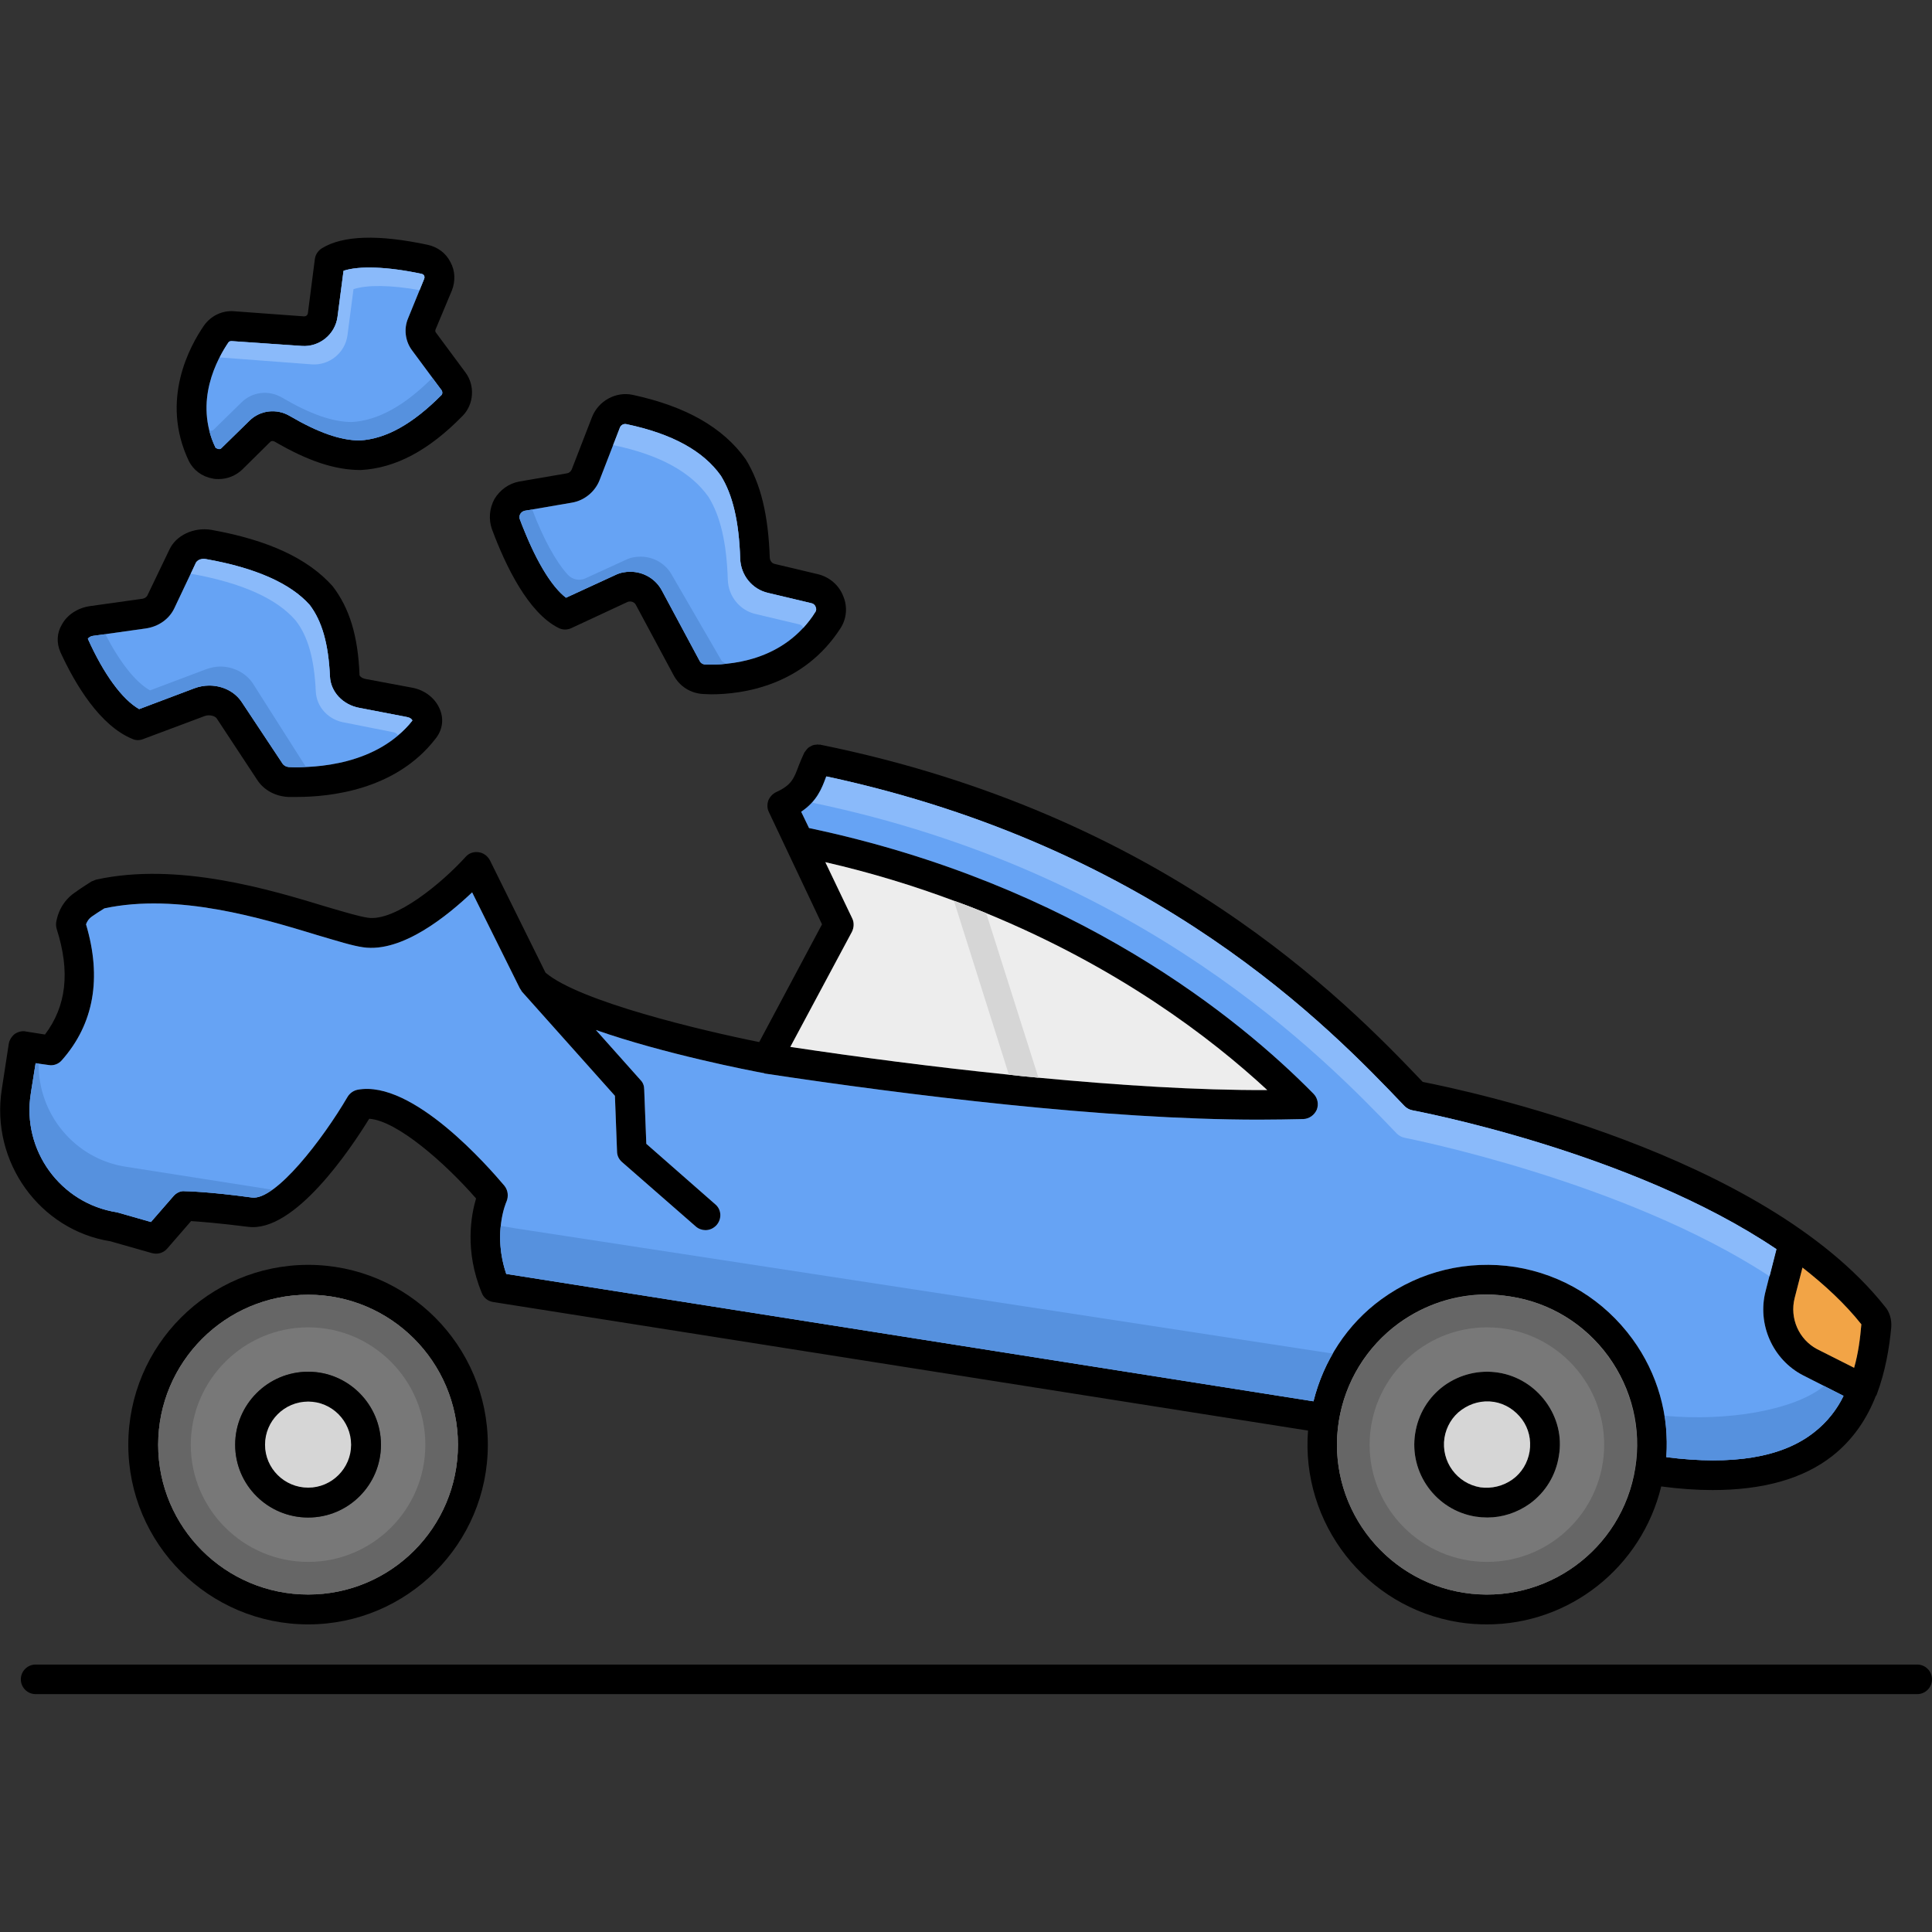 <svg xmlns="http://www.w3.org/2000/svg" width="25px" height="25px" enable-background="new 0 0 64 64" viewBox="0 0 64 64" id="sports-car-crash"><rect x="0" y="0" width="64" height="64" fill="#333333" stroke="none"/><path d="M10.21,41.9c-3.29,0-5.96,2.67-5.96,5.96c0,3.28,2.67,5.95,5.96,5.95c3.28,0,5.95-2.67,5.95-5.95C16.16,44.57,13.49,41.9,10.21,41.9z M10.21,52.82c-2.74,0-4.97-2.22-4.97-4.96c0-2.74,2.23-4.97,4.97-4.97c2.74,0,4.96,2.23,4.96,4.97C15.17,50.6,12.95,52.82,10.21,52.82z"></path><path fill="#787878" d="M10.21,42.89c-2.74,0-4.97,2.23-4.97,4.97c0,2.74,2.23,4.96,4.97,4.96c2.74,0,4.96-2.22,4.96-4.96C15.17,45.12,12.95,42.89,10.21,42.89z M10.21,50.27c-1.34,0-2.42-1.08-2.42-2.41c0-1.33,1.08-2.42,2.42-2.42c1.33,0,2.41,1.09,2.41,2.42C12.62,49.19,11.54,50.27,10.21,50.27z"></path><path fill="#666" d="M10.21,42.89c-2.74,0-4.97,2.23-4.97,4.97c0,2.74,2.23,4.96,4.97,4.96c2.74,0,4.96-2.22,4.96-4.96C15.17,45.12,12.95,42.89,10.21,42.89z M10.21,51.74c-2.14,0-3.89-1.74-3.89-3.88c0-2.14,1.75-3.89,3.89-3.89c2.14,0,3.88,1.75,3.88,3.89C14.09,50,12.35,51.74,10.21,51.74z"></path><path d="M10.21,45.44c-1.34,0-2.42,1.09-2.42,2.42c0,1.33,1.08,2.41,2.42,2.41c1.33,0,2.41-1.08,2.41-2.41C12.62,46.53,11.54,45.44,10.21,45.44z M10.21,49.28c-0.79,0-1.43-0.64-1.43-1.42c0-0.79,0.64-1.43,1.43-1.43c0.78,0,1.42,0.64,1.42,1.43C11.63,48.64,10.99,49.28,10.21,49.28z"></path><path fill="#d6d6d6" d="M11.63,47.86c0,0.78-0.64,1.42-1.42,1.42c-0.79,0-1.43-0.64-1.43-1.42c0-0.79,0.64-1.43,1.43-1.43C10.99,46.43,11.63,47.07,11.63,47.86z"></path><path d="M51.21,46.44c-0.38-0.52-0.94-0.87-1.57-0.97c-0.63-0.1-1.27,0.05-1.8,0.43c-0.52,0.38-0.86,0.94-0.96,1.58c-0.21,1.31,0.69,2.55,2,2.76c0.13,0.02,0.26,0.03,0.39,0.03c0.5,0,0.99-0.16,1.41-0.46c0.52-0.38,0.86-0.94,0.96-1.58C51.75,47.6,51.59,46.96,51.21,46.44z M50.1,49.01c-0.31,0.22-0.69,0.31-1.06,0.26c-0.78-0.13-1.31-0.86-1.19-1.64c0.06-0.37,0.26-0.71,0.57-0.93s0.68-0.32,1.07-0.26c0.37,0.06,0.7,0.27,0.93,0.58c0.22,0.3,0.31,0.68,0.25,1.06C50.61,48.45,50.41,48.79,50.1,49.01z"></path><path d="M62.44,43.28c-4.04-5.09-13.88-7.16-15.31-7.44c-2.61-2.74-8.58-8.86-19.95-11.17c-0.01-0.01-0.03,0-0.04,0c-0.04-0.01-0.07-0.01-0.1,0c-0.03,0-0.06,0-0.09,0.01c-0.03,0.01-0.06,0.02-0.09,0.04c-0.03,0.01-0.05,0.03-0.07,0.04c-0.03,0.02-0.05,0.05-0.07,0.07c-0.02,0.03-0.04,0.05-0.06,0.08c-0.01,0.01-0.02,0.02-0.02,0.03c-0.07,0.15-0.13,0.29-0.18,0.42c-0.16,0.43-0.24,0.65-0.75,0.88c-0.12,0.06-0.21,0.16-0.26,0.28c-0.04,0.13-0.04,0.26,0.02,0.38l1.76,3.72l-2.08,3.9c-1.89-0.38-5.95-1.34-7.08-2.3l-1.84-3.72c-0.08-0.15-0.22-0.25-0.38-0.27c-0.16-0.02-0.32,0.03-0.43,0.16c-0.77,0.85-2.33,2.15-3.24,2.01c-0.28-0.04-0.78-0.19-1.36-0.36c-1.84-0.56-4.92-1.5-7.64-0.9c-0.05,0.02-0.1,0.04-0.15,0.06c-0.22,0.14-0.39,0.25-0.51,0.34c-0.36,0.23-0.59,0.59-0.66,1.02c-0.01,0.08,0,0.15,0.02,0.22c0.45,1.41,0.32,2.55-0.39,3.49l-0.63-0.1c-0.13-0.03-0.26,0.01-0.37,0.08c-0.1,0.08-0.18,0.2-0.2,0.33l-0.23,1.5c-0.38,2.41,1.26,4.67,3.6,5.04l1.37,0.39c0.19,0.05,0.38,0,0.51-0.15l0.79-0.91c0.31,0.02,0.94,0.07,1.89,0.19c1.54,0.2,3.4-2.59,4.01-3.58c0.92,0.06,2.52,1.47,3.54,2.64c-0.16,0.54-0.39,1.73,0.19,3.13c0.06,0.16,0.2,0.27,0.37,0.3l27,4.26c-0.24,3.06,1.91,5.86,5,6.35c0.31,0.05,0.63,0.07,0.93,0.07c2.73,0,5.12-1.89,5.77-4.57c0.6,0.08,1.17,0.12,1.7,0.12c1.67,0,3-0.37,3.97-1.13c0.71-0.56,1.16-1.27,1.44-1.99c0.01,0,0.01,0,0.01,0c0-0.01,0-0.02,0.01-0.02c0.3-0.79,0.43-1.6,0.49-2.25C62.67,43.7,62.59,43.45,62.44,43.28z M28.22,30.87c0.07-0.14,0.08-0.31,0.01-0.45l-0.89-1.86c7.27,1.69,12.06,5.15,14.64,7.55c-4.79,0.02-11.05-0.72-15.8-1.43L28.22,30.87z M54.17,48.63c-0.43,2.71-2.98,4.56-5.69,4.13c-2.7-0.43-4.56-2.98-4.13-5.68c0.21-1.31,0.92-2.47,1.99-3.25c0.86-0.62,1.87-0.95,2.91-0.95c0.26,0,0.53,0.03,0.79,0.07c1.31,0.2,2.46,0.91,3.24,1.98C54.06,46.01,54.38,47.32,54.17,48.63z M60.09,47.45c-1.05,0.83-2.7,1.1-4.89,0.82c0.1-1.39-0.29-2.77-1.12-3.91c-0.94-1.29-2.32-2.14-3.89-2.39c-1.56-0.24-3.14,0.13-4.43,1.07c-1.14,0.83-1.91,2.03-2.25,3.38L16.77,42.2c-0.45-1.34-0.01-2.36,0.01-2.4c0.07-0.17,0.05-0.37-0.07-0.52c-0.5-0.59-3.04-3.53-4.87-3.18c-0.14,0.03-0.26,0.12-0.33,0.24c-0.82,1.4-2.38,3.43-3.16,3.33c-1.46-0.2-2.2-0.21-2.23-0.21c-0.14-0.02-0.29,0.06-0.38,0.17L5,40.48l-1.12-0.32C2,39.87,0.72,38.1,1.02,36.23l0.16-1.01l0.43,0.06c0.16,0.03,0.33-0.03,0.44-0.16c1.06-1.2,1.33-2.72,0.8-4.5c0.03-0.09,0.09-0.19,0.21-0.27c0.11-0.08,0.24-0.16,0.4-0.26c2.44-0.52,5.22,0.33,7.06,0.89c0.65,0.19,1.15,0.35,1.51,0.4c1.3,0.19,2.82-1.07,3.61-1.82l1.58,3.18c0.01,0.02,0.03,0.04,0.04,0.06c0.01,0.02,0.02,0.04,0.03,0.05l3.08,3.45l0.07,1.84c0,0.14,0.06,0.26,0.16,0.35l2.45,2.14c0.09,0.08,0.21,0.12,0.32,0.12c0.14,0,0.27-0.06,0.37-0.17c0.18-0.21,0.16-0.52-0.05-0.69l-2.28-2l-0.07-1.8c0-0.12-0.04-0.23-0.12-0.31l-1.48-1.66c2.25,0.79,5.12,1.35,5.57,1.43c0.01,0,0.01,0.01,0.01,0.01c4.77,0.72,11.29,1.53,16.38,1.53c0.51,0,1-0.01,1.48-0.02c0.19-0.01,0.36-0.13,0.44-0.31c0.07-0.18,0.03-0.39-0.11-0.53c-2.45-2.49-7.88-6.94-16.71-8.8l-0.26-0.54c0.52-0.35,0.68-0.76,0.83-1.17c10.96,2.35,16.69,8.34,19.15,10.92c0.07,0.07,0.16,0.12,0.26,0.14c0.09,0.02,7.24,1.35,12.06,4.6l-0.35,1.38c-0.29,1.1,0.23,2.28,1.24,2.8l1.33,0.68C60.85,46.69,60.53,47.11,60.09,47.45z M61.42,45.31l-1.23-0.62c-0.6-0.32-0.91-1.02-0.74-1.69l0.26-1.01c0.74,0.58,1.41,1.2,1.95,1.88C61.62,44.33,61.56,44.82,61.42,45.31z"></path><path fill="#f2a446" d="M61.66,43.87c-0.04,0.46-0.1,0.95-0.24,1.44l-1.23-0.62c-0.6-0.32-0.91-1.02-0.74-1.69l0.26-1.01C60.45,42.57,61.12,43.19,61.66,43.87z"></path><path fill="#ededed" d="M41.98,36.11c-2.3,0.01-4.93-0.16-7.58-0.41c-0.33-0.03-0.65-0.06-0.98-0.1c-2.54-0.26-5.05-0.59-7.24-0.92l2.04-3.81c0.07-0.14,0.08-0.31,0.01-0.45l-0.89-1.86c1.53,0.35,2.95,0.79,4.26,1.28c0.37,0.13,0.73,0.27,1.07,0.41C37.03,32.04,40.09,34.36,41.98,36.11z"></path><path fill="#787878" d="M53.28,44.93c-0.78-1.07-1.93-1.78-3.24-1.98c-0.26-0.04-0.53-0.07-0.79-0.07c-1.04,0-2.05,0.33-2.91,0.95c-1.07,0.78-1.78,1.94-1.99,3.25c-0.43,2.7,1.43,5.25,4.13,5.68c2.71,0.43,5.26-1.42,5.69-4.13C54.38,47.32,54.06,46.01,53.28,44.93z M51.64,48.23c-0.1,0.64-0.44,1.2-0.96,1.58c-0.42,0.3-0.91,0.46-1.41,0.46c-0.13,0-0.26-0.01-0.39-0.03c-1.31-0.21-2.21-1.45-2-2.76c0.1-0.64,0.44-1.2,0.96-1.58c0.53-0.38,1.17-0.53,1.8-0.43c0.63,0.1,1.19,0.45,1.57,0.97C51.59,46.96,51.75,47.6,51.64,48.23z"></path><path fill="#d6d6d6" d="M50.67,48.08c-0.06,0.37-0.26,0.71-0.57,0.93c-0.31,0.22-0.69,0.31-1.06,0.26c-0.78-0.13-1.31-0.86-1.19-1.64c0.06-0.37,0.26-0.71,0.57-0.93s0.68-0.32,1.07-0.26c0.37,0.06,0.7,0.27,0.93,0.58C50.64,47.32,50.73,47.7,50.67,48.08z"></path><path fill="#66a3f4" d="M61.07,46.24c-0.22,0.45-0.54,0.87-0.98,1.21c-1.05,0.83-2.7,1.1-4.89,0.82c0.1-1.39-0.29-2.77-1.12-3.91c-0.94-1.29-2.32-2.14-3.89-2.39c-1.56-0.24-3.14,0.13-4.43,1.07c-1.14,0.83-1.91,2.03-2.25,3.38L16.77,42.2c-0.45-1.34-0.01-2.36,0.01-2.4c0.07-0.17,0.05-0.37-0.07-0.52c-0.5-0.59-3.04-3.53-4.87-3.18c-0.14,0.03-0.26,0.12-0.33,0.24c-0.82,1.4-2.38,3.43-3.16,3.33c-1.46-0.2-2.2-0.21-2.23-0.21c-0.14-0.02-0.29,0.06-0.38,0.17L5,40.48l-1.12-0.32C2,39.87,0.72,38.1,1.02,36.23l0.16-1.01l0.43,0.06c0.16,0.03,0.33-0.03,0.44-0.16c1.06-1.2,1.33-2.72,0.8-4.5c0.03-0.09,0.09-0.19,0.21-0.27c0.11-0.08,0.24-0.16,0.4-0.26c2.44-0.52,5.22,0.33,7.06,0.89c0.65,0.19,1.15,0.35,1.51,0.4c1.3,0.19,2.82-1.07,3.61-1.82l1.58,3.18c0.01,0.02,0.03,0.04,0.04,0.06c0.01,0.02,0.02,0.04,0.03,0.05l3.08,3.45l0.07,1.84c0,0.14,0.06,0.26,0.16,0.35l2.45,2.14c0.09,0.08,0.21,0.12,0.32,0.12c0.14,0,0.27-0.06,0.37-0.17c0.18-0.21,0.16-0.52-0.05-0.69l-2.28-2l-0.07-1.8c0-0.12-0.04-0.23-0.12-0.31l-1.48-1.66c2.25,0.79,5.12,1.35,5.57,1.43c0.01,0,0.01,0.01,0.01,0.01c4.77,0.72,11.29,1.53,16.38,1.53c0.51,0,1-0.01,1.48-0.02c0.19-0.01,0.36-0.13,0.44-0.31c0.07-0.18,0.03-0.39-0.11-0.53c-2.45-2.49-7.88-6.94-16.71-8.8l-0.26-0.54c0.52-0.35,0.68-0.76,0.83-1.17c10.96,2.35,16.69,8.34,19.15,10.92c0.07,0.07,0.16,0.12,0.26,0.14c0.09,0.02,7.24,1.35,12.06,4.6l-0.35,1.38c-0.29,1.1,0.23,2.28,1.24,2.8L61.07,46.24z"></path><path fill="#8abafa" d="M58.85,41.38l-0.23,0.9c-4.82-3.16-12-4.57-12.09-4.59c-0.1-0.02-0.19-0.07-0.26-0.14c-2.43-2.54-8.4-8.68-19.36-10.96c0.25-0.28,0.36-0.57,0.47-0.87c10.96,2.35,16.69,8.34,19.15,10.92c0.07,0.07,0.16,0.12,0.26,0.14C46.88,36.8,54.03,38.13,58.85,41.38z"></path><path fill="#5691de" d="M61.07 46.24c-.13.28-.31.54-.52.78-.14.15-.29.3-.46.43-1.05.83-2.7 1.1-4.89.82.03-.46.01-.92-.05-1.37 2.07.19 4.25-.18 5.24-.96.01-.01.02-.02.03-.03L61.07 46.24zM44.15 44.84c-.29.49-.5 1.02-.64 1.58L16.77 42.2c-.21-.62-.23-1.17-.18-1.59l.48.08L44.15 44.84zM9.01 39.41c-.25.19-.48.28-.66.26-1.46-.2-2.2-.21-2.23-.21-.14-.02-.29.06-.38.17L5 40.48l-1.12-.32C2 39.87.72 38.1 1.02 36.23l.01-.08.15-.93.1.01c-.02 1.67 1.19 3.16 2.89 3.42L9.01 39.41z"></path><path d="M27.93,19.74c-0.14-0.36-0.46-0.63-0.84-0.72l-1.43-0.34c-0.09-0.02-0.15-0.1-0.16-0.2c-0.05-1.43-0.3-2.46-0.8-3.27c-0.75-1.05-1.98-1.75-3.74-2.13c-0.56-0.12-1.14,0.2-1.35,0.74l-0.67,1.73c-0.03,0.07-0.09,0.12-0.16,0.13l-1.57,0.27c-0.35,0.06-0.65,0.28-0.83,0.58c-0.17,0.31-0.2,0.68-0.08,1.01c0.45,1.21,1.2,2.76,2.2,3.26c0.13,0.07,0.29,0.07,0.42,0.01l1.87-0.87c0.1-0.04,0.22,0,0.27,0.09l1.25,2.33c0.2,0.38,0.57,0.61,0.99,0.63c0.07,0,0.16,0.01,0.26,0.01c1.04,0,3.06-0.28,4.29-2.2C28.05,20.48,28.08,20.09,27.93,19.74z M27.01,20.27c-1.05,1.67-2.91,1.77-3.67,1.74c-0.07-0.01-0.13-0.05-0.16-0.11l-1.25-2.33c-0.21-0.4-0.62-0.63-1.05-0.63c-0.17,0-0.34,0.03-0.5,0.11l-1.63,0.75c-0.5-0.38-1.05-1.31-1.53-2.6c-0.03-0.08,0-0.15,0.02-0.18c0.02-0.03,0.06-0.08,0.14-0.1l1.57-0.27c0.41-0.07,0.76-0.36,0.91-0.74l0.67-1.73c0.03-0.1,0.13-0.15,0.22-0.13c1.52,0.32,2.55,0.89,3.13,1.71c0.39,0.63,0.6,1.5,0.64,2.75c0.02,0.55,0.4,1.01,0.92,1.13l1.43,0.34c0.07,0.01,0.13,0.06,0.15,0.13C27.04,20.15,27.05,20.21,27.01,20.27z"></path><path fill="#66a3f4" d="M27.01,20.27c-1.05,1.67-2.91,1.77-3.67,1.74c-0.07-0.01-0.13-0.05-0.16-0.11l-1.25-2.33c-0.21-0.4-0.62-0.63-1.05-0.63c-0.17,0-0.34,0.03-0.5,0.11l-1.63,0.75c-0.5-0.38-1.05-1.31-1.53-2.6c-0.03-0.08,0-0.15,0.02-0.18c0.02-0.03,0.06-0.08,0.14-0.1l1.57-0.27c0.41-0.07,0.76-0.36,0.91-0.74l0.67-1.73c0.03-0.1,0.13-0.15,0.22-0.13c1.52,0.32,2.55,0.89,3.13,1.71c0.39,0.63,0.6,1.5,0.64,2.75c0.02,0.55,0.4,1.01,0.92,1.13l1.43,0.34c0.07,0.01,0.13,0.06,0.15,0.13C27.04,20.15,27.05,20.21,27.01,20.27z"></path><path fill="#8abafa" d="M27.01,20.27c-0.12,0.2-0.26,0.37-0.4,0.53c-0.03-0.07-0.08-0.11-0.15-0.12l-1.43-0.34c-0.52-0.12-0.9-0.58-0.92-1.13c-0.04-1.25-0.25-2.12-0.64-2.75c-0.58-0.82-1.61-1.39-3.13-1.71h-0.03l0.22-0.57c0.03-0.1,0.13-0.15,0.22-0.13c1.52,0.32,2.55,0.89,3.13,1.71c0.39,0.63,0.6,1.5,0.64,2.75c0.02,0.55,0.4,1.01,0.92,1.13l1.43,0.34c0.07,0.01,0.13,0.06,0.15,0.13C27.04,20.15,27.05,20.21,27.01,20.27z"></path><path fill="#5691de" d="M24.05,21.99c-0.28,0.03-0.53,0.03-0.71,0.02c-0.07-0.01-0.13-0.05-0.16-0.11l-1.25-2.33c-0.21-0.4-0.62-0.63-1.05-0.63c-0.17,0-0.34,0.03-0.5,0.11l-1.63,0.75c-0.45-0.34-0.95-1.14-1.39-2.25c-0.05-0.11-0.1-0.23-0.14-0.35c-0.03-0.08,0-0.15,0.02-0.18c0.02-0.03,0.06-0.08,0.14-0.1l0.25-0.04c0.37,0.97,0.78,1.72,1.18,2.16c0.15,0.16,0.38,0.21,0.58,0.12l1.33-0.61c0.16-0.08,0.33-0.11,0.5-0.11c0.43,0,0.84,0.23,1.05,0.63l1.64,2.83C23.96,21.93,24,21.96,24.05,21.99z"></path><path d="M15.42,12.34l-0.97-1.31c-0.03-0.03-0.04-0.08-0.02-0.12l0.54-1.29c0.12-0.31,0.11-0.65-0.05-0.94c-0.15-0.3-0.43-0.5-0.75-0.57c-1.64-0.35-2.81-0.31-3.5,0.11c-0.13,0.08-0.22,0.21-0.24,0.36l-0.23,1.79c-0.01,0.07-0.06,0.11-0.13,0.11l-2.32-0.17c-0.39-0.03-0.76,0.15-0.99,0.47c-0.47,0.68-1.46,2.47-0.51,4.48c0.15,0.31,0.44,0.53,0.79,0.59c0.07,0.02,0.13,0.02,0.2,0.02c0.29,0,0.57-0.11,0.79-0.32l0.92-0.91c0.04-0.04,0.1-0.04,0.15-0.01c1.1,0.64,1.99,0.94,2.85,0.94c1.15-0.06,2.26-0.65,3.38-1.8C15.7,13.39,15.74,12.77,15.42,12.34z M14.63,13.08c-0.95,0.96-1.84,1.46-2.71,1.51c-0.64,0-1.38-0.26-2.32-0.81c-0.44-0.26-0.99-0.19-1.34,0.16l-0.93,0.91c-0.04,0.04-0.1,0.04-0.19-0.02c-0.73-1.54,0.06-2.95,0.43-3.49c0.02-0.03,0.06-0.04,0.1-0.04h0.01L10,11.46c0.58,0.04,1.1-0.38,1.18-0.96l0.2-1.53c0.51-0.17,1.45-0.14,2.58,0.1c0.05,0.01,0.08,0.04,0.09,0.06c0.01,0.03,0.02,0.06,0,0.11l-0.53,1.3c-0.15,0.35-0.1,0.77,0.14,1.08l0.97,1.31C14.66,12.98,14.66,13.04,14.63,13.08z"></path><path fill="#66a3f4" d="M14.63,12.93c0.03,0.05,0.03,0.11,0,0.15c-0.95,0.96-1.84,1.46-2.71,1.51c-0.64,0-1.38-0.26-2.32-0.81c-0.44-0.26-0.99-0.19-1.34,0.16l-0.93,0.91c-0.04,0.04-0.1,0.04-0.19-0.02c-0.73-1.54,0.06-2.95,0.43-3.49c0.02-0.03,0.06-0.04,0.1-0.04h0.01L10,11.46c0.58,0.04,1.1-0.38,1.18-0.96l0.2-1.53c0.51-0.17,1.45-0.14,2.58,0.1c0.05,0.01,0.08,0.04,0.09,0.06c0.01,0.03,0.02,0.06,0,0.11l-0.53,1.3c-0.15,0.35-0.1,0.77,0.14,1.08L14.63,12.93z"></path><path fill="#8abafa" d="M14.05,9.13c0.01,0.03,0.02,0.06,0,0.11L13.9,9.61c-0.96-0.17-1.74-0.18-2.19-0.03l-0.2,1.53c-0.08,0.58-0.6,1-1.18,0.96l-3.05-0.23c0.1-0.21,0.21-0.38,0.29-0.5c0.02-0.03,0.06-0.04,0.1-0.04h0.01L10,11.46c0.58,0.04,1.1-0.38,1.18-0.96l0.2-1.53c0.51-0.17,1.45-0.14,2.58,0.1C14.01,9.08,14.04,9.11,14.05,9.13z"></path><path fill="#5691de" d="M14.63,12.93c0.03,0.05,0.03,0.11,0,0.15l-0.01,0.01c-0.95,0.95-1.83,1.45-2.7,1.5c-0.64,0-1.38-0.26-2.32-0.81c-0.44-0.26-0.99-0.19-1.34,0.16l-0.93,0.91c-0.02,0.02-0.06,0.03-0.1,0.02c-0.02,0-0.06-0.02-0.09-0.04c-0.1-0.2-0.17-0.39-0.21-0.58c0.06,0.03,0.11,0.02,0.14-0.01L8,13.33c0.35-0.35,0.9-0.42,1.34-0.16c0.94,0.55,1.68,0.81,2.32,0.81c0.85-0.05,1.73-0.53,2.66-1.46L14.63,12.93z"></path><path d="M14.58,23.52c-0.14-0.37-0.49-0.66-0.93-0.74l-1.55-0.29c-0.13-0.03-0.19-0.1-0.19-0.13c-0.05-1.29-0.33-2.21-0.89-2.94c-0.82-0.92-2.13-1.53-4.03-1.87c-0.57-0.09-1.16,0.18-1.38,0.66l-0.73,1.52c-0.02,0.04-0.08,0.1-0.2,0.11l-1.71,0.24c-0.4,0.06-0.75,0.29-0.92,0.61C1.88,20.97,1.87,21.3,2,21.6c0.49,1.07,1.31,2.44,2.39,2.88c0.11,0.05,0.24,0.05,0.36,0l2.03-0.76c0.16-0.06,0.35,0,0.4,0.08l1.35,2.05c0.22,0.33,0.6,0.53,1.02,0.55h0.28c1.11,0,3.28-0.23,4.59-1.92C14.65,24.2,14.71,23.85,14.58,23.52z M9.6,25.41c-0.12,0-0.2-0.06-0.23-0.1l-1.36-2.05c-0.23-0.35-0.64-0.55-1.08-0.55c-0.16,0-0.33,0.03-0.49,0.09l-1.83,0.69c-0.56-0.32-1.17-1.15-1.7-2.33c0.02-0.03,0.08-0.09,0.2-0.1l1.71-0.24c0.43-0.06,0.78-0.31,0.95-0.66l0.72-1.52c0.03-0.07,0.17-0.15,0.33-0.12c1.65,0.29,2.81,0.81,3.44,1.52c0.41,0.54,0.62,1.29,0.67,2.36c0.02,0.52,0.43,0.95,0.98,1.05l1.56,0.3c0.14,0.02,0.19,0.1,0.19,0.12C12.5,25.35,10.44,25.44,9.6,25.41z"></path><path fill="#66a3f4" d="M13.66,23.87c-1.16,1.48-3.22,1.57-4.06,1.54c-0.12,0-0.2-0.06-0.23-0.1l-1.36-2.05c-0.23-0.35-0.64-0.55-1.08-0.55c-0.16,0-0.33,0.03-0.49,0.09l-1.83,0.69c-0.56-0.32-1.17-1.15-1.7-2.33c0.02-0.03,0.08-0.09,0.2-0.1l1.71-0.24c0.43-0.06,0.78-0.31,0.95-0.66l0.72-1.52c0.03-0.07,0.17-0.15,0.33-0.12c1.65,0.29,2.81,0.81,3.44,1.52c0.41,0.54,0.62,1.29,0.67,2.36c0.02,0.52,0.43,0.95,0.98,1.05l1.56,0.3C13.61,23.77,13.66,23.85,13.66,23.87z"></path><path fill="#5691de" d="M10.13,25.4c-0.21,0.02-0.39,0.02-0.53,0.01c-0.12,0-0.2-0.06-0.23-0.1l-1.36-2.05c-0.23-0.35-0.64-0.55-1.08-0.55c-0.16,0-0.33,0.03-0.49,0.09l-1.83,0.69c-0.56-0.32-1.17-1.15-1.7-2.33c0.02-0.03,0.08-0.09,0.2-0.1l0.38-0.05c0.48,0.93,1,1.59,1.48,1.86l1.83-0.69c0.16-0.06,0.33-0.1,0.49-0.1c0.44,0,0.85,0.21,1.08,0.55L10.13,25.4z"></path><path fill="#8abafa" d="M13.66,23.87c-0.15,0.19-0.31,0.35-0.48,0.48c-0.02-0.03-0.07-0.09-0.18-0.1l-1.56-0.31c-0.55-0.08-0.96-0.51-0.98-1.05c-0.05-1.07-0.26-1.82-0.67-2.34C9.16,19.82,8,19.31,6.35,19.01H6.32l0.17-0.37c0.02-0.03,0.06-0.07,0.11-0.1c0.06-0.02,0.14-0.04,0.22-0.02c1.65,0.29,2.81,0.81,3.44,1.52c0.41,0.54,0.62,1.29,0.67,2.36c0.02,0.52,0.43,0.95,0.98,1.05l1.56,0.3c0.04,0.01,0.07,0.02,0.1,0.03C13.63,23.81,13.66,23.86,13.66,23.87z"></path><path d="M63.51,55.14H1.18c-0.27,0-0.49,0.22-0.49,0.49c0,0.27,0.22,0.49,0.49,0.49h62.33c0.27,0,0.49-0.22,0.49-0.49C64,55.36,63.78,55.14,63.51,55.14z"></path><path fill="#666" d="M49.26,42.89c-2.74,0-4.97,2.23-4.97,4.97s2.23,4.96,4.97,4.96c2.74,0,4.96-2.22,4.96-4.96S52,42.89,49.26,42.89z M49.26,51.74c-2.14,0-3.89-1.74-3.89-3.88c0-2.14,1.75-3.89,3.89-3.89c2.14,0,3.88,1.75,3.88,3.89C53.14,50,51.4,51.74,49.26,51.74z"></path><path fill="#d6d6d6" d="M34.4,35.7c-0.33-0.03-0.65-0.06-0.98-0.1l-1.82-5.76c0.37,0.13,0.73,0.27,1.07,0.41L34.4,35.7z"></path></svg>
